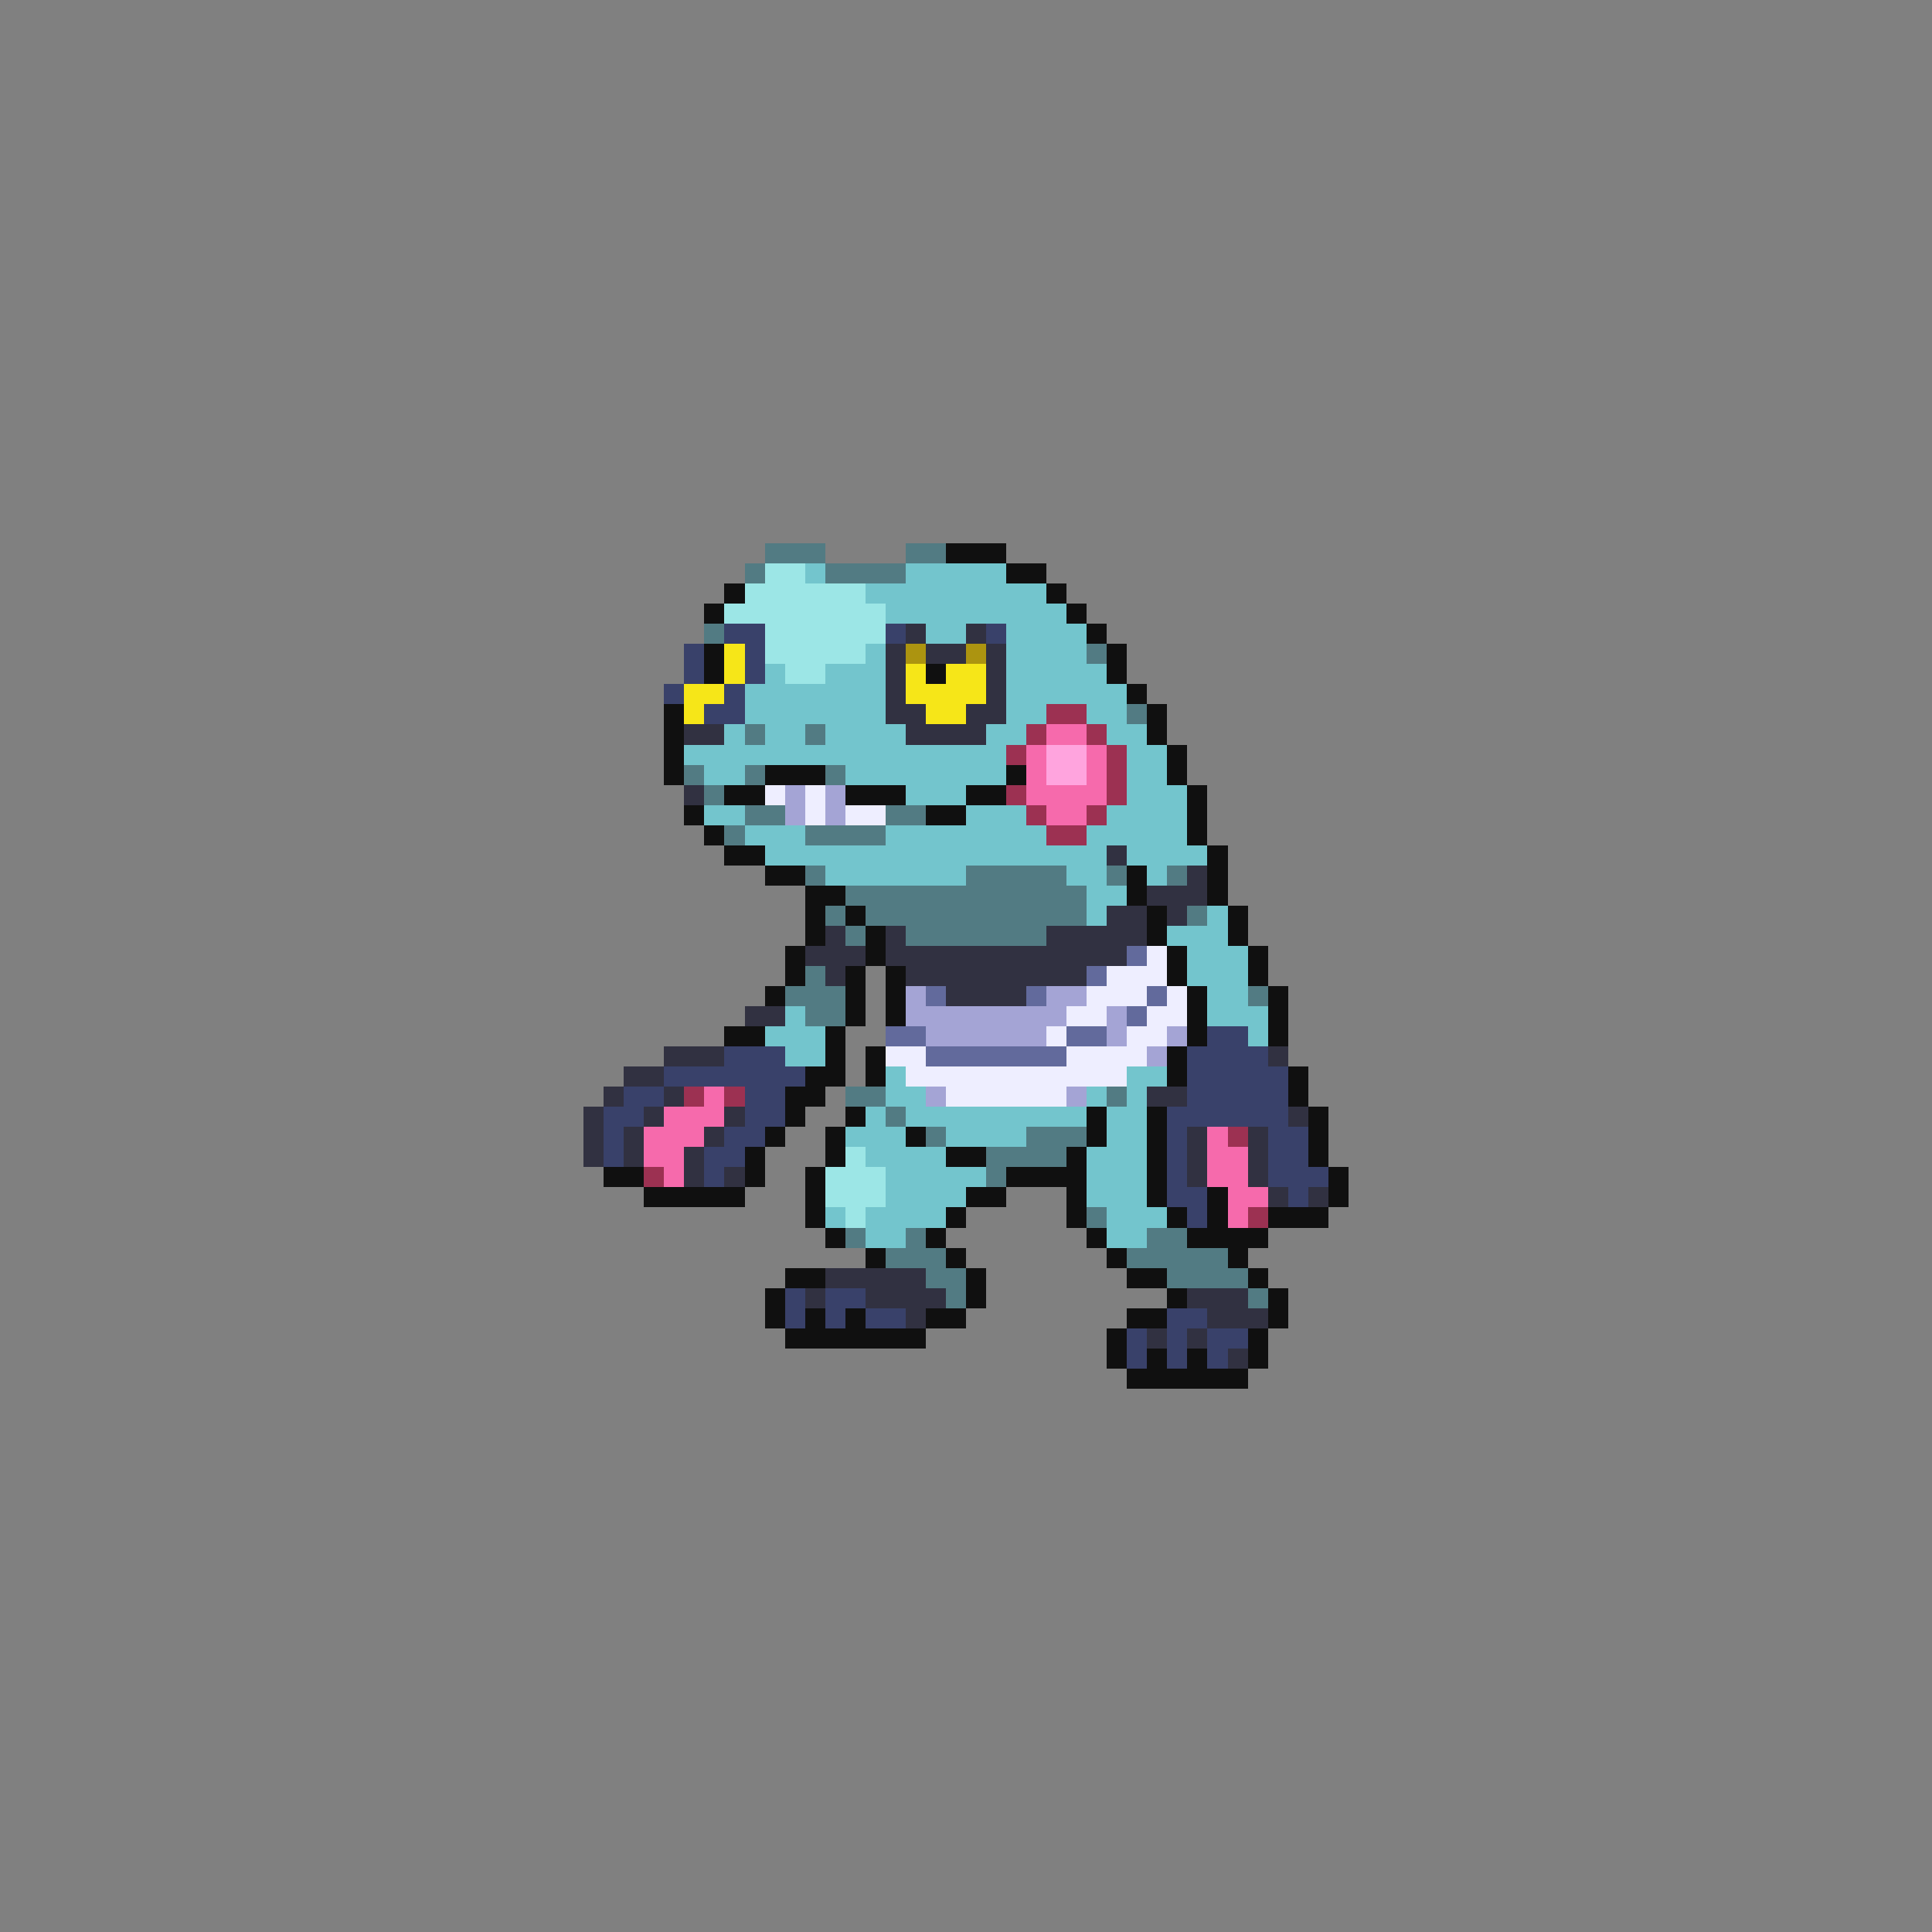 <svg xmlns="http://www.w3.org/2000/svg" viewBox="0 -0.5 96 96" shape-rendering="crispEdges">
<rect x="0" y="-0.5" width="96" height="96" fill="#808080" stroke="none"/>
<path stroke="#527b83" d="M38 27h3M45 27h2M37 28h1M41 28h4M35 31h1M54 32h1M56 35h1M37 36h1M40 36h1M34 38h1M37 38h1M41 38h1M35 39h1M37 40h2M44 40h2M36 41h1M40 41h4M40 43h1M48 43h5M55 43h1M58 43h1M42 44h12M41 45h1M43 45h11M59 45h1M42 46h1M45 46h7M40 48h1M39 49h3M62 49h1M40 50h2M42 54h2M55 54h1M44 55h1M46 56h1M51 56h3M49 57h4M49 58h1M54 60h1M42 61h1M45 61h1M57 61h2M44 62h3M56 62h5M46 63h2M58 63h4M47 64h1M62 64h1" />
<path stroke="#101010" d="M47 27h3M50 28h2M36 29h1M52 29h1M35 30h1M53 30h1M54 31h1M35 32h1M55 32h1M35 33h1M46 33h1M55 33h1M56 34h1M33 35h1M57 35h1M33 36h1M57 36h1M33 37h1M58 37h1M33 38h1M38 38h3M50 38h1M58 38h1M36 39h2M42 39h3M48 39h2M59 39h1M34 40h1M46 40h2M59 40h1M35 41h1M59 41h1M36 42h2M60 42h1M38 43h2M56 43h1M60 43h1M40 44h2M56 44h1M60 44h1M40 45h1M42 45h1M57 45h1M61 45h1M40 46h1M43 46h1M57 46h1M61 46h1M39 47h1M43 47h1M58 47h1M62 47h1M39 48h1M42 48h1M44 48h1M58 48h1M62 48h1M38 49h1M42 49h1M44 49h1M59 49h1M63 49h1M42 50h1M44 50h1M59 50h1M63 50h1M36 51h2M41 51h1M59 51h1M63 51h1M41 52h1M43 52h1M58 52h1M40 53h2M43 53h1M58 53h1M64 53h1M39 54h2M64 54h1M39 55h1M42 55h1M54 55h1M57 55h1M65 55h1M38 56h1M41 56h1M45 56h1M54 56h1M57 56h1M65 56h1M37 57h1M41 57h1M47 57h2M53 57h1M57 57h1M65 57h1M30 58h2M37 58h1M40 58h1M50 58h4M57 58h1M66 58h1M32 59h5M40 59h1M48 59h2M53 59h1M57 59h1M60 59h1M66 59h1M40 60h1M47 60h1M53 60h1M58 60h1M60 60h1M63 60h3M41 61h1M46 61h1M54 61h1M59 61h4M43 62h1M47 62h1M55 62h1M61 62h1M39 63h2M48 63h1M56 63h2M62 63h1M38 64h1M48 64h1M58 64h1M63 64h1M38 65h1M40 65h1M42 65h1M46 65h2M56 65h2M63 65h1M39 66h7M55 66h1M62 66h1M55 67h1M57 67h1M59 67h1M62 67h1M56 68h6" />
<path stroke="#9ce6e6" d="M38 28h2M37 29h6M36 30h8M38 31h6M38 32h5M39 33h2M42 57h1M41 58h3M41 59h3M42 60h1" />
<path stroke="#73c5cd" d="M40 28h1M45 28h5M43 29h9M44 30h9M46 31h2M50 31h4M43 32h1M50 32h4M38 33h1M41 33h3M50 33h5M37 34h7M50 34h6M37 35h7M50 35h2M54 35h2M36 36h1M38 36h2M41 36h4M49 36h2M55 36h2M34 37h16M56 37h2M35 38h2M42 38h8M56 38h2M45 39h3M56 39h3M35 40h2M48 40h3M55 40h4M37 41h3M44 41h8M54 41h5M38 42h17M56 42h4M41 43h7M53 43h2M57 43h1M54 44h2M54 45h1M60 45h1M58 46h3M59 47h3M59 48h3M60 49h2M39 50h1M60 50h3M38 51h3M62 51h1M39 52h2M44 53h1M56 53h2M44 54h2M54 54h1M56 54h1M43 55h1M45 55h9M55 55h2M42 56h3M47 56h4M55 56h2M43 57h4M54 57h3M44 58h5M54 58h3M44 59h4M54 59h3M41 60h1M43 60h4M55 60h3M43 61h2M55 61h2" />
<path stroke="#39416a" d="M36 31h2M44 31h1M49 31h1M34 32h1M37 32h1M34 33h1M37 33h1M33 34h1M36 34h1M35 35h2M60 51h2M36 52h3M59 52h4M33 53h7M59 53h5M31 54h2M37 54h2M59 54h5M30 55h2M37 55h2M58 55h6M30 56h1M36 56h2M58 56h1M63 56h2M30 57h1M35 57h2M58 57h1M63 57h2M35 58h1M58 58h1M63 58h3M58 59h2M64 59h1M59 60h1M39 64h1M41 64h2M39 65h1M41 65h1M43 65h2M58 65h2M56 66h1M58 66h1M60 66h2M56 67h1M58 67h1M60 67h1" />
<path stroke="#313141" d="M45 31h1M48 31h1M44 32h1M46 32h2M49 32h1M44 33h1M49 33h1M44 34h1M49 34h1M44 35h2M48 35h2M34 36h2M45 36h4M34 39h1M55 42h1M59 43h1M57 44h3M55 45h2M58 45h1M41 46h1M44 46h1M52 46h5M40 47h3M44 47h12M41 48h1M45 48h9M47 49h4M37 50h2M33 52h3M63 52h1M31 53h2M30 54h1M33 54h1M57 54h2M29 55h1M32 55h1M36 55h1M64 55h1M29 56h1M31 56h1M35 56h1M59 56h1M62 56h1M29 57h1M31 57h1M34 57h1M59 57h1M62 57h1M34 58h1M36 58h1M59 58h1M62 58h1M63 59h1M65 59h1M41 63h5M40 64h1M43 64h4M59 64h3M45 65h1M60 65h3M57 66h1M59 66h1M61 67h1" />
<path stroke="#f6e618" d="M36 32h1M36 33h1M45 33h1M47 33h2M34 34h2M45 34h4M34 35h1M46 35h2" />
<path stroke="#ac9410" d="M45 32h1M48 32h1" />
<path stroke="#9c3152" d="M52 35h2M51 36h1M54 36h1M50 37h1M55 37h1M55 38h1M50 39h1M55 39h1M51 40h1M54 40h1M52 41h2M34 54h1M36 54h1M61 56h1M32 58h1M62 60h1" />
<path stroke="#f66aac" d="M52 36h2M51 37h1M54 37h1M51 38h1M54 38h1M51 39h4M52 40h2M35 54h1M33 55h3M32 56h3M60 56h1M32 57h2M60 57h2M33 58h1M60 58h2M61 59h2M61 60h1" />
<path stroke="#ffa4de" d="M52 37h2M52 38h2" />
<path stroke="#eeeeff" d="M38 39h1M40 39h1M40 40h1M42 40h2M57 47h1M55 48h3M54 49h3M58 49h1M53 50h2M57 50h2M52 51h1M56 51h2M44 52h2M53 52h4M45 53h11M47 54h6" />
<path stroke="#a4a4d5" d="M39 39h1M41 39h1M39 40h1M41 40h1M45 49h1M52 49h2M45 50h8M55 50h1M46 51h6M55 51h1M58 51h1M57 52h1M46 54h1M53 54h1" />
<path stroke="#626a9c" d="M56 47h1M54 48h1M46 49h1M51 49h1M57 49h1M56 50h1M44 51h2M53 51h2M46 52h7" />
</svg>